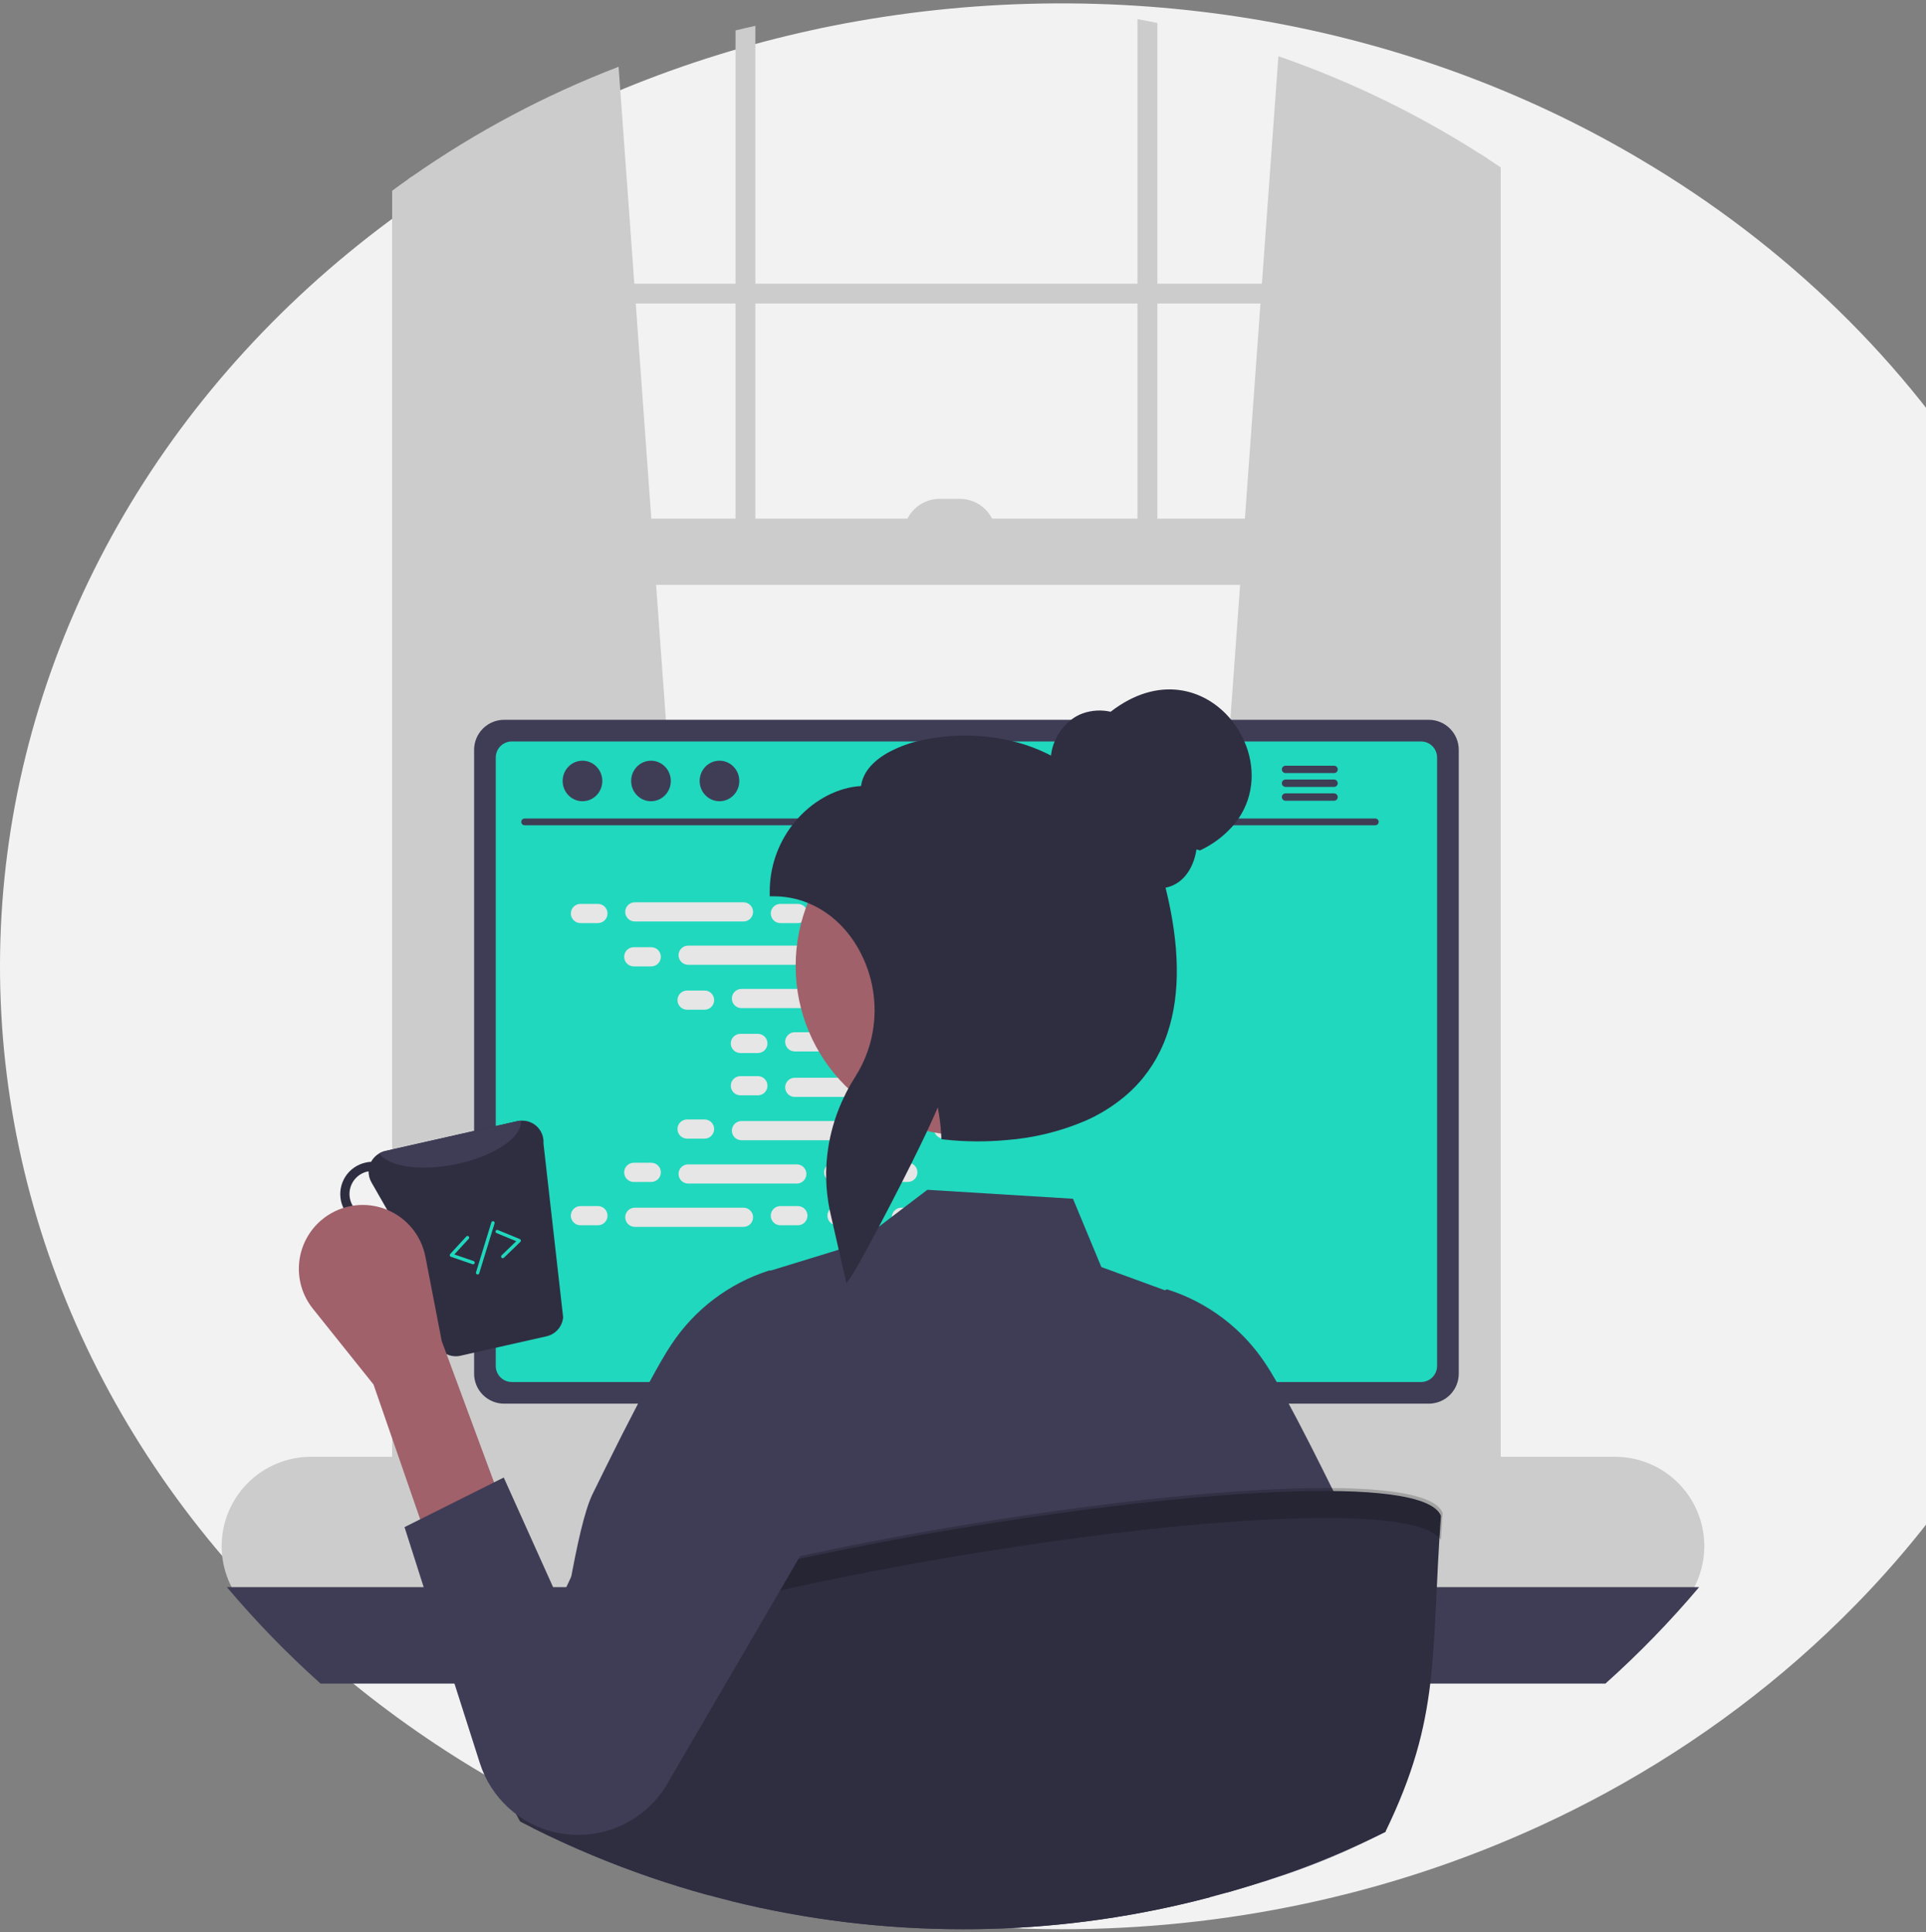 <svg width="300" height="301" viewBox="0 0 300 301" fill="none" xmlns="http://www.w3.org/2000/svg">
<rect x="0" y="0" width="300" height="301" fill="#808080" stroke="none"/>
<g clip-path="url(#clip0_18_698)">
<path d="M330.612 150.526C330.669 185.934 316.867 220.21 291.665 247.242C290.75 248.228 289.817 249.199 288.868 250.164C277.694 261.567 264.678 271.366 250.264 279.225C246.958 281.026 243.579 282.723 240.128 284.317C239.78 284.477 239.425 284.638 239.076 284.794C238.658 284.986 238.235 285.173 237.812 285.36C229.079 289.238 219.983 292.403 210.631 294.817C209.658 295.066 208.684 295.308 207.708 295.543C195.406 298.497 182.768 300.15 170.048 300.469C169.384 300.484 168.732 300.495 168.103 300.505C167.88 300.51 167.663 300.516 167.445 300.516C166.73 300.521 166.021 300.526 165.306 300.526C151.901 300.535 138.544 299.066 125.53 296.15C124.225 295.86 122.927 295.554 121.634 295.232C114.825 293.545 108.143 291.459 101.632 288.988C98.2 287.69 94.829 286.291 91.519 284.789C90.77 284.446 90.02 284.104 89.282 283.751C88.968 283.611 88.659 283.46 88.35 283.315C70.709 274.866 54.889 263.603 41.647 250.066C40.732 249.137 39.834 248.192 38.947 247.242C24.357 231.545 13.474 213.298 6.971 193.629C0.469 173.96 -1.514 153.29 1.145 132.898C3.804 112.505 11.049 92.826 22.43 75.077C33.812 57.329 49.088 41.89 67.312 29.716C68.25 29.088 69.194 28.465 70.149 27.858C70.338 27.739 70.527 27.619 70.716 27.5C87.5 16.832 106.338 9.112 126.256 4.74C127.389 4.486 128.521 4.247 129.665 4.024C151.239 -0.258 173.535 -0.613 195.261 2.981C196.4 3.173 197.538 3.37 198.67 3.583C218.41 7.257 237.237 14.194 254.211 24.048C254.588 24.266 254.966 24.484 255.343 24.713C256.104 25.159 256.865 25.616 257.614 26.078C280.1 39.795 298.52 58.322 311.25 80.025C323.981 101.728 330.63 125.94 330.612 150.526V150.526Z" fill="#F2F2F2"/>
<path d="M112.111 228.126L64.168 232.382L63.654 232.429V27.858C63.825 27.739 63.996 27.619 64.168 27.5C74.16 20.511 84.968 14.77 96.353 10.403L98.803 44.192L99.026 47.285L101.45 80.794L102.197 91.102L112.023 226.933L112.111 228.126Z" fill="#CCCCCC"/>
<path d="M230.673 24.048C231.016 24.266 231.358 24.484 231.701 24.713V232.429L230.673 232.336L183.249 228.126L183.337 226.932L193.163 91.102L193.91 80.794L196.334 47.285L196.557 44.192L199.126 8.758C210.206 12.598 220.794 17.73 230.673 24.048V24.048Z" fill="#CCCCCC"/>
<path d="M230.673 24.048V235.263C230.673 239.316 227.881 242.612 224.445 242.612H70.396C67.552 242.612 65.138 240.349 64.407 237.261C64.247 236.607 64.167 235.936 64.168 235.263V27.5C63.996 27.619 63.825 27.739 63.654 27.858C62.787 28.465 61.931 29.088 61.08 29.716V235.263C61.034 238.342 62.183 241.319 64.287 243.567C65.39 244.723 66.786 245.559 68.325 245.986C69 246.17 69.697 246.262 70.396 246.261H224.445C225.146 246.262 225.844 246.169 226.521 245.986C230.663 244.87 233.761 240.489 233.761 235.263V26.078C233.081 25.616 232.391 25.159 231.701 24.713C231.358 24.484 231.016 24.266 230.673 24.048Z" fill="#CCCCCC"/>
<path d="M232.218 44.194H62.624V47.287H232.218V44.194Z" fill="#CCCCCC"/>
<path d="M114.566 4.74C115.593 4.486 116.621 4.247 117.659 4.024V88.009H114.566V4.74Z" fill="#CCCCCC"/>
<path d="M177.182 2.981C178.215 3.173 179.247 3.37 180.275 3.583V88.008H177.182V2.981Z" fill="#CCCCCC"/>
<path d="M251.548 226.932H48.446C44.754 226.932 41.214 228.399 38.603 231.01C35.993 233.62 34.526 237.161 34.526 240.853C34.526 244.545 35.993 248.086 38.603 250.696C41.214 253.307 44.754 254.773 48.446 254.773H251.548C253.525 254.774 255.48 254.352 257.28 253.537C259.081 252.721 260.687 251.531 261.991 250.045C262.582 249.373 263.106 248.647 263.559 247.875C263.909 247.284 264.213 246.666 264.467 246.028C265.315 243.916 265.632 241.628 265.39 239.365C265.148 237.103 264.355 234.934 263.08 233.049C261.804 231.164 260.086 229.621 258.076 228.554C256.065 227.488 253.824 226.931 251.548 226.932V226.932Z" fill="#CCCCCC"/>
<path d="M232.218 80.793H63.655V91.103H232.218V80.793Z" fill="#CCCCCC"/>
<path d="M146.39 77.701H149.483C150.228 77.701 150.965 77.847 151.653 78.132C152.341 78.417 152.966 78.835 153.493 79.361C154.019 79.888 154.437 80.513 154.722 81.201C155.007 81.889 155.153 82.626 155.153 83.371V83.371H140.72C140.72 81.867 141.317 80.425 142.381 79.361C143.444 78.298 144.886 77.701 146.39 77.701H146.39Z" fill="#CCCCCC"/>
<path d="M264.659 247.242C260.15 252.585 255.273 257.606 250.064 262.268H49.936C44.727 257.606 39.85 252.585 35.341 247.242H264.659Z" fill="#3F3D56"/>
<path d="M166.754 195.199H133.059C132.877 195.197 132.697 195.225 132.524 195.282C132.158 195.395 131.839 195.622 131.612 195.931C131.385 196.239 131.262 196.612 131.263 196.995V250.227H168.555V196.995C168.555 196.759 168.508 196.525 168.418 196.307C168.327 196.088 168.194 195.89 168.027 195.724C167.86 195.557 167.661 195.425 167.443 195.335C167.225 195.245 166.991 195.198 166.754 195.199ZM154.002 221.462C154.003 222.325 153.718 223.165 153.192 223.849C152.69 224.514 151.992 225.004 151.197 225.251C150.401 225.497 149.548 225.488 148.758 225.224C147.968 224.961 147.281 224.456 146.793 223.781C146.306 223.106 146.042 222.295 146.04 221.462V215.285C146.05 214.236 146.473 213.233 147.219 212.494C147.964 211.756 148.971 211.341 150.021 211.341C151.07 211.341 152.077 211.756 152.823 212.494C153.568 213.233 153.992 214.236 154.002 215.285V221.462Z" fill="#2F2E41"/>
<path d="M131.149 248.524V253.657C131.149 253.924 131.254 254.179 131.442 254.368C131.63 254.556 131.884 254.663 132.151 254.664H167.668C167.934 254.662 168.188 254.555 168.376 254.367C168.563 254.178 168.669 253.923 168.67 253.657V248.524H131.149Z" fill="#3F3D56"/>
<path d="M222.55 112.128H78.519C77.281 112.13 76.095 112.621 75.219 113.496C74.344 114.371 73.851 115.557 73.848 116.794V213.988C73.849 215.226 74.341 216.414 75.217 217.29C76.093 218.166 77.28 218.658 78.519 218.659H222.55C223.789 218.658 224.976 218.166 225.852 217.29C226.728 216.414 227.22 215.226 227.221 213.988V116.794C227.219 115.557 226.725 114.371 225.85 113.496C224.974 112.621 223.788 112.13 222.55 112.128V112.128Z" fill="#3F3D56"/>
<path d="M221.346 115.502H79.718C79.055 115.503 78.421 115.767 77.952 116.236C77.484 116.705 77.222 117.341 77.222 118.003V212.789C77.223 213.451 77.486 214.085 77.954 214.553C78.422 215.021 79.056 215.284 79.718 215.285H221.346C222.008 215.284 222.642 215.021 223.11 214.553C223.578 214.085 223.841 213.451 223.843 212.789V118.003C223.843 117.341 223.58 116.705 223.112 116.236C222.644 115.767 222.009 115.503 221.346 115.502V115.502Z" fill="#20D8BE"/>
<path d="M195.28 254.581L193.972 248.368C193.918 248.115 193.801 247.879 193.633 247.683C193.464 247.486 193.249 247.334 193.007 247.242C192.832 247.173 192.645 247.138 192.457 247.138H110.808C110.62 247.138 110.433 247.173 110.258 247.242C110.016 247.334 109.801 247.486 109.632 247.683C109.463 247.879 109.347 248.115 109.292 248.368L107.984 254.581C107.937 254.807 107.941 255.04 107.995 255.264C108.049 255.488 108.153 255.697 108.298 255.876C108.443 256.055 108.626 256.199 108.834 256.299C109.042 256.398 109.27 256.449 109.5 256.45H193.76C193.991 256.451 194.219 256.4 194.428 256.3C194.636 256.2 194.82 256.054 194.964 255.874C195.109 255.695 195.213 255.487 195.268 255.263C195.323 255.04 195.327 254.807 195.28 254.581V254.581Z" fill="#2F2E41"/>
<path d="M113.748 248.257H111.66C111.52 248.257 111.406 248.371 111.406 248.511V249.561C111.406 249.701 111.52 249.814 111.66 249.814H113.748C113.888 249.814 114.002 249.701 114.002 249.561V248.511C114.002 248.371 113.888 248.257 113.748 248.257Z" fill="#3F3D56"/>
<path d="M118.938 248.257H116.85C116.71 248.257 116.597 248.371 116.597 248.511V249.561C116.597 249.701 116.71 249.814 116.85 249.814H118.938C119.078 249.814 119.192 249.701 119.192 249.561V248.511C119.192 248.371 119.078 248.257 118.938 248.257Z" fill="#3F3D56"/>
<path d="M124.129 248.257H122.04C121.9 248.257 121.787 248.371 121.787 248.511V249.561C121.787 249.701 121.9 249.814 122.04 249.814H124.129C124.269 249.814 124.382 249.701 124.382 249.561V248.511C124.382 248.371 124.269 248.257 124.129 248.257Z" fill="#3F3D56"/>
<path d="M129.319 248.257H127.231C127.091 248.257 126.977 248.371 126.977 248.511V249.561C126.977 249.701 127.091 249.814 127.231 249.814H129.319C129.459 249.814 129.572 249.701 129.572 249.561V248.511C129.572 248.371 129.459 248.257 129.319 248.257Z" fill="#3F3D56"/>
<path d="M134.509 248.257H132.421C132.281 248.257 132.168 248.371 132.168 248.511V249.561C132.168 249.701 132.281 249.814 132.421 249.814H134.509C134.649 249.814 134.763 249.701 134.763 249.561V248.511C134.763 248.371 134.649 248.257 134.509 248.257Z" fill="#3F3D56"/>
<path d="M139.7 248.257H137.611C137.471 248.257 137.358 248.371 137.358 248.511V249.561C137.358 249.701 137.471 249.814 137.611 249.814H139.7C139.84 249.814 139.953 249.701 139.953 249.561V248.511C139.953 248.371 139.84 248.257 139.7 248.257Z" fill="#3F3D56"/>
<path d="M144.89 248.257H142.802C142.662 248.257 142.548 248.371 142.548 248.511V249.561C142.548 249.701 142.662 249.814 142.802 249.814H144.89C145.03 249.814 145.143 249.701 145.143 249.561V248.511C145.143 248.371 145.03 248.257 144.89 248.257Z" fill="#3F3D56"/>
<path d="M150.08 248.257H147.992C147.852 248.257 147.739 248.371 147.739 248.511V249.561C147.739 249.701 147.852 249.814 147.992 249.814H150.08C150.22 249.814 150.334 249.701 150.334 249.561V248.511C150.334 248.371 150.22 248.257 150.08 248.257Z" fill="#3F3D56"/>
<path d="M155.271 248.257H153.182C153.042 248.257 152.929 248.371 152.929 248.511V249.561C152.929 249.701 153.042 249.814 153.182 249.814H155.271C155.411 249.814 155.524 249.701 155.524 249.561V248.511C155.524 248.371 155.411 248.257 155.271 248.257Z" fill="#3F3D56"/>
<path d="M160.461 248.257H158.373C158.233 248.257 158.119 248.371 158.119 248.511V249.561C158.119 249.701 158.233 249.814 158.373 249.814H160.461C160.601 249.814 160.714 249.701 160.714 249.561V248.511C160.714 248.371 160.601 248.257 160.461 248.257Z" fill="#3F3D56"/>
<path d="M165.651 248.257H163.563C163.423 248.257 163.31 248.371 163.31 248.511V249.561C163.31 249.701 163.423 249.814 163.563 249.814H165.651C165.791 249.814 165.905 249.701 165.905 249.561V248.511C165.905 248.371 165.791 248.257 165.651 248.257Z" fill="#3F3D56"/>
<path d="M170.842 248.257H168.753C168.613 248.257 168.5 248.371 168.5 248.511V249.561C168.5 249.701 168.613 249.814 168.753 249.814H170.842C170.982 249.814 171.095 249.701 171.095 249.561V248.511C171.095 248.371 170.982 248.257 170.842 248.257Z" fill="#3F3D56"/>
<path d="M176.032 248.257H173.944C173.804 248.257 173.69 248.371 173.69 248.511V249.561C173.69 249.701 173.804 249.814 173.944 249.814H176.032C176.172 249.814 176.285 249.701 176.285 249.561V248.511C176.285 248.371 176.172 248.257 176.032 248.257Z" fill="#3F3D56"/>
<path d="M181.222 248.257H179.134C178.994 248.257 178.88 248.371 178.88 248.511V249.561C178.88 249.701 178.994 249.814 179.134 249.814H181.222C181.362 249.814 181.476 249.701 181.476 249.561V248.511C181.476 248.371 181.362 248.257 181.222 248.257Z" fill="#3F3D56"/>
<path d="M186.413 248.257H184.324C184.184 248.257 184.071 248.371 184.071 248.511V249.561C184.071 249.701 184.184 249.814 184.324 249.814H186.413C186.552 249.814 186.666 249.701 186.666 249.561V248.511C186.666 248.371 186.552 248.257 186.413 248.257Z" fill="#3F3D56"/>
<path d="M191.603 248.257H189.514C189.375 248.257 189.261 248.371 189.261 248.511V249.561C189.261 249.701 189.375 249.814 189.514 249.814H191.603C191.743 249.814 191.856 249.701 191.856 249.561V248.511C191.856 248.371 191.743 248.257 191.603 248.257Z" fill="#3F3D56"/>
<path d="M113.687 250.852H111.598C111.459 250.852 111.345 250.966 111.345 251.106V252.156C111.345 252.296 111.459 252.41 111.598 252.41H113.687C113.827 252.41 113.94 252.296 113.94 252.156V251.106C113.94 250.966 113.827 250.852 113.687 250.852Z" fill="#3F3D56"/>
<path d="M118.877 250.852H116.789C116.649 250.852 116.535 250.966 116.535 251.106V252.156C116.535 252.296 116.649 252.41 116.789 252.41H118.877C119.017 252.41 119.131 252.296 119.131 252.156V251.106C119.131 250.966 119.017 250.852 118.877 250.852Z" fill="#3F3D56"/>
<path d="M124.067 250.852H121.979C121.839 250.852 121.726 250.966 121.726 251.106V252.156C121.726 252.296 121.839 252.41 121.979 252.41H124.067C124.207 252.41 124.321 252.296 124.321 252.156V251.106C124.321 250.966 124.207 250.852 124.067 250.852Z" fill="#3F3D56"/>
<path d="M129.258 250.852H127.169C127.029 250.852 126.916 250.966 126.916 251.106V252.156C126.916 252.296 127.029 252.41 127.169 252.41H129.258C129.398 252.41 129.511 252.296 129.511 252.156V251.106C129.511 250.966 129.398 250.852 129.258 250.852Z" fill="#3F3D56"/>
<path d="M134.448 250.852H132.36C132.22 250.852 132.106 250.966 132.106 251.106V252.156C132.106 252.296 132.22 252.41 132.36 252.41H134.448C134.588 252.41 134.701 252.296 134.701 252.156V251.106C134.701 250.966 134.588 250.852 134.448 250.852Z" fill="#3F3D56"/>
<path d="M139.638 250.852H137.55C137.41 250.852 137.297 250.966 137.297 251.106V252.156C137.297 252.296 137.41 252.41 137.55 252.41H139.638C139.778 252.41 139.892 252.296 139.892 252.156V251.106C139.892 250.966 139.778 250.852 139.638 250.852Z" fill="#3F3D56"/>
<path d="M144.829 250.852H142.74C142.6 250.852 142.487 250.966 142.487 251.106V252.156C142.487 252.296 142.6 252.41 142.74 252.41H144.829C144.969 252.41 145.082 252.296 145.082 252.156V251.106C145.082 250.966 144.969 250.852 144.829 250.852Z" fill="#3F3D56"/>
<path d="M150.019 250.852H147.931C147.791 250.852 147.677 250.966 147.677 251.106V252.156C147.677 252.296 147.791 252.41 147.931 252.41H150.019C150.159 252.41 150.272 252.296 150.272 252.156V251.106C150.272 250.966 150.159 250.852 150.019 250.852Z" fill="#3F3D56"/>
<path d="M155.209 250.852H153.121C152.981 250.852 152.868 250.966 152.868 251.106V252.156C152.868 252.296 152.981 252.41 153.121 252.41H155.209C155.349 252.41 155.463 252.296 155.463 252.156V251.106C155.463 250.966 155.349 250.852 155.209 250.852Z" fill="#3F3D56"/>
<path d="M160.4 250.852H158.311C158.171 250.852 158.058 250.966 158.058 251.106V252.156C158.058 252.296 158.171 252.41 158.311 252.41H160.4C160.54 252.41 160.653 252.296 160.653 252.156V251.106C160.653 250.966 160.54 250.852 160.4 250.852Z" fill="#3F3D56"/>
<path d="M165.59 250.852H163.502C163.362 250.852 163.248 250.966 163.248 251.106V252.156C163.248 252.296 163.362 252.41 163.502 252.41H165.59C165.73 252.41 165.843 252.296 165.843 252.156V251.106C165.843 250.966 165.73 250.852 165.59 250.852Z" fill="#3F3D56"/>
<path d="M170.78 250.852H168.692C168.552 250.852 168.439 250.966 168.439 251.106V252.156C168.439 252.296 168.552 252.41 168.692 252.41H170.78C170.92 252.41 171.034 252.296 171.034 252.156V251.106C171.034 250.966 170.92 250.852 170.78 250.852Z" fill="#3F3D56"/>
<path d="M175.971 250.852H173.882C173.742 250.852 173.629 250.966 173.629 251.106V252.156C173.629 252.296 173.742 252.41 173.882 252.41H175.971C176.111 252.41 176.224 252.296 176.224 252.156V251.106C176.224 250.966 176.111 250.852 175.971 250.852Z" fill="#3F3D56"/>
<path d="M181.161 250.852H179.073C178.933 250.852 178.819 250.966 178.819 251.106V252.156C178.819 252.296 178.933 252.41 179.073 252.41H181.161C181.301 252.41 181.414 252.296 181.414 252.156V251.106C181.414 250.966 181.301 250.852 181.161 250.852Z" fill="#3F3D56"/>
<path d="M186.351 250.852H184.263C184.123 250.852 184.009 250.966 184.009 251.106V252.156C184.009 252.296 184.123 252.41 184.263 252.41H186.351C186.491 252.41 186.605 252.296 186.605 252.156V251.106C186.605 250.966 186.491 250.852 186.351 250.852Z" fill="#3F3D56"/>
<path d="M191.542 250.852H189.453C189.313 250.852 189.2 250.966 189.2 251.106V252.156C189.2 252.296 189.313 252.41 189.453 252.41H191.542C191.681 252.41 191.795 252.296 191.795 252.156V251.106C191.795 250.966 191.681 250.852 191.542 250.852Z" fill="#3F3D56"/>
<path d="M156.766 253.967H136.512C136.372 253.967 136.259 254.08 136.259 254.22V255.27C136.259 255.41 136.372 255.524 136.512 255.524H156.766C156.906 255.524 157.02 255.41 157.02 255.27V254.22C157.02 254.08 156.906 253.967 156.766 253.967Z" fill="#3F3D56"/>
<path d="M214.229 128.559H81.708C81.571 128.556 81.439 128.499 81.343 128.4C81.247 128.302 81.193 128.17 81.193 128.032C81.193 127.894 81.247 127.762 81.343 127.663C81.439 127.565 81.571 127.508 81.708 127.505H214.229C214.367 127.508 214.498 127.565 214.594 127.663C214.691 127.762 214.745 127.894 214.745 128.032C214.745 128.17 214.691 128.302 214.594 128.4C214.498 128.499 214.367 128.556 214.229 128.559V128.559Z" fill="#3F3D56"/>
<path d="M90.729 124.814C92.435 124.814 93.818 123.401 93.818 121.657C93.818 119.913 92.435 118.5 90.729 118.5C89.023 118.5 87.641 119.913 87.641 121.657C87.641 123.401 89.023 124.814 90.729 124.814Z" fill="#3F3D56"/>
<path d="M101.398 124.814C103.104 124.814 104.487 123.401 104.487 121.657C104.487 119.913 103.104 118.5 101.398 118.5C99.693 118.5 98.31 119.913 98.31 121.657C98.31 123.401 99.693 124.814 101.398 124.814Z" fill="#3F3D56"/>
<path d="M112.068 124.814C113.773 124.814 115.156 123.401 115.156 121.657C115.156 119.913 113.773 118.5 112.068 118.5C110.362 118.5 108.979 119.913 108.979 121.657C108.979 123.401 110.362 124.814 112.068 124.814Z" fill="#3F3D56"/>
<path d="M207.804 119.28H200.227C200.077 119.284 199.934 119.346 199.83 119.453C199.725 119.56 199.666 119.704 199.666 119.854C199.666 120.004 199.725 120.147 199.83 120.255C199.934 120.362 200.077 120.424 200.227 120.427H207.804C207.955 120.425 208.099 120.364 208.205 120.256C208.311 120.149 208.37 120.004 208.37 119.854C208.37 119.703 208.311 119.558 208.205 119.451C208.099 119.344 207.955 119.282 207.804 119.28Z" fill="#3F3D56"/>
<path d="M207.804 121.434H200.227C200.077 121.438 199.934 121.499 199.829 121.607C199.724 121.714 199.666 121.858 199.666 122.008C199.666 122.158 199.724 122.302 199.829 122.409C199.934 122.516 200.077 122.578 200.227 122.581H207.804C207.955 122.579 208.1 122.518 208.206 122.411C208.312 122.303 208.371 122.159 208.371 122.008C208.371 121.857 208.312 121.712 208.206 121.605C208.1 121.497 207.955 121.436 207.804 121.434V121.434Z" fill="#3F3D56"/>
<path d="M207.804 123.588H200.227C200.077 123.592 199.934 123.654 199.83 123.761C199.725 123.868 199.666 124.012 199.666 124.162C199.666 124.311 199.725 124.455 199.83 124.563C199.934 124.67 200.077 124.732 200.227 124.735H207.804C207.955 124.733 208.099 124.672 208.205 124.564C208.311 124.457 208.37 124.312 208.37 124.162C208.37 124.011 208.311 123.866 208.205 123.759C208.099 123.652 207.955 123.59 207.804 123.588V123.588Z" fill="#3F3D56"/>
<path d="M93.135 140.806H90.412C89.587 140.806 88.917 141.475 88.917 142.301C88.917 143.126 89.587 143.796 90.412 143.796H93.135C93.961 143.796 94.63 143.126 94.63 142.301C94.63 141.475 93.961 140.806 93.135 140.806Z" fill="#E6E6E6"/>
<path d="M124.277 140.806H121.554C120.728 140.806 120.059 141.475 120.059 142.301C120.059 143.126 120.728 143.796 121.554 143.796H124.277C125.102 143.796 125.772 143.126 125.772 142.301C125.772 141.475 125.102 140.806 124.277 140.806Z" fill="#E6E6E6"/>
<path d="M133.1 140.806H130.378C129.552 140.806 128.883 141.475 128.883 142.301C128.883 143.126 129.552 143.796 130.378 143.796H133.1C133.926 143.796 134.595 143.126 134.595 142.301C134.595 141.475 133.926 140.806 133.1 140.806Z" fill="#E6E6E6"/>
<path d="M115.806 140.557H98.883C98.057 140.557 97.388 141.226 97.388 142.052C97.388 142.877 98.057 143.546 98.883 143.546H115.806C116.632 143.546 117.301 142.877 117.301 142.052C117.301 141.226 116.632 140.557 115.806 140.557Z" fill="#E6E6E6"/>
<path d="M157.329 140.557H140.405C139.58 140.557 138.911 141.226 138.911 142.052C138.911 142.877 139.58 143.546 140.405 143.546H157.329C158.154 143.546 158.824 142.877 158.824 142.052C158.824 141.226 158.154 140.557 157.329 140.557Z" fill="#E6E6E6"/>
<path d="M101.44 147.554H98.717C97.891 147.554 97.222 148.223 97.222 149.048C97.222 149.874 97.891 150.543 98.717 150.543H101.44C102.265 150.543 102.934 149.874 102.934 149.048C102.934 148.223 102.265 147.554 101.44 147.554Z" fill="#E6E6E6"/>
<path d="M132.581 147.554H129.859C129.033 147.554 128.364 148.223 128.364 149.048C128.364 149.874 129.033 150.543 129.859 150.543H132.581C133.407 150.543 134.076 149.874 134.076 149.048C134.076 148.223 133.407 147.554 132.581 147.554Z" fill="#E6E6E6"/>
<path d="M141.405 147.554H138.682C137.856 147.554 137.187 148.223 137.187 149.048C137.187 149.874 137.856 150.543 138.682 150.543H141.405C142.231 150.543 142.9 149.874 142.9 149.048C142.9 148.223 142.231 147.554 141.405 147.554Z" fill="#E6E6E6"/>
<path d="M124.111 147.304H107.187C106.362 147.304 105.693 147.974 105.693 148.799C105.693 149.625 106.362 150.294 107.187 150.294H124.111C124.936 150.294 125.606 149.625 125.606 148.799C125.606 147.974 124.936 147.304 124.111 147.304Z" fill="#E6E6E6"/>
<path d="M165.633 147.304H148.71C147.884 147.304 147.215 147.974 147.215 148.799C147.215 149.625 147.884 150.294 148.71 150.294H165.633C166.459 150.294 167.128 149.625 167.128 148.799C167.128 147.974 166.459 147.304 165.633 147.304Z" fill="#E6E6E6"/>
<path d="M109.744 154.301H107.021C106.196 154.301 105.526 154.97 105.526 155.796C105.526 156.621 106.196 157.29 107.021 157.29H109.744C110.57 157.29 111.239 156.621 111.239 155.796C111.239 154.97 110.57 154.301 109.744 154.301Z" fill="#E6E6E6"/>
<path d="M140.886 154.301H138.163C137.337 154.301 136.668 154.97 136.668 155.796C136.668 156.621 137.337 157.29 138.163 157.29H140.886C141.711 157.29 142.381 156.621 142.381 155.796C142.381 154.97 141.711 154.301 140.886 154.301Z" fill="#E6E6E6"/>
<path d="M149.709 154.301H146.987C146.161 154.301 145.492 154.97 145.492 155.796C145.492 156.621 146.161 157.29 146.987 157.29H149.709C150.535 157.29 151.204 156.621 151.204 155.796C151.204 154.97 150.535 154.301 149.709 154.301Z" fill="#E6E6E6"/>
<path d="M132.415 154.052H115.492C114.666 154.052 113.997 154.721 113.997 155.547C113.997 156.372 114.666 157.041 115.492 157.041H132.415C133.241 157.041 133.91 156.372 133.91 155.547C133.91 154.721 133.241 154.052 132.415 154.052Z" fill="#E6E6E6"/>
<path d="M173.938 154.052H157.014C156.189 154.052 155.52 154.721 155.52 155.547C155.52 156.372 156.189 157.041 157.014 157.041H173.938C174.763 157.041 175.433 156.372 175.433 155.547C175.433 154.721 174.763 154.052 173.938 154.052Z" fill="#E6E6E6"/>
<path d="M118.049 161.048H115.326C114.5 161.048 113.831 161.718 113.831 162.543C113.831 163.369 114.5 164.038 115.326 164.038H118.049C118.874 164.038 119.543 163.369 119.543 162.543C119.543 161.718 118.874 161.048 118.049 161.048Z" fill="#E6E6E6"/>
<path d="M149.19 161.048H146.467C145.642 161.048 144.973 161.718 144.973 162.543C144.973 163.369 145.642 164.038 146.467 164.038H149.19C150.016 164.038 150.685 163.369 150.685 162.543C150.685 161.718 150.016 161.048 149.19 161.048Z" fill="#E6E6E6"/>
<path d="M158.014 161.048H155.291C154.465 161.048 153.796 161.718 153.796 162.543C153.796 163.369 154.465 164.038 155.291 164.038H158.014C158.84 164.038 159.509 163.369 159.509 162.543C159.509 161.718 158.84 161.048 158.014 161.048Z" fill="#E6E6E6"/>
<path d="M140.72 160.799H123.796C122.971 160.799 122.302 161.468 122.302 162.294C122.302 163.119 122.971 163.789 123.796 163.789H140.72C141.545 163.789 142.215 163.119 142.215 162.294C142.215 161.468 141.545 160.799 140.72 160.799Z" fill="#E6E6E6"/>
<path d="M124.277 187.879H121.554C120.728 187.879 120.059 188.548 120.059 189.374C120.059 190.199 120.728 190.868 121.554 190.868H124.277C125.102 190.868 125.772 190.199 125.772 189.374C125.772 188.548 125.102 187.879 124.277 187.879Z" fill="#E6E6E6"/>
<path d="M133.1 187.879H130.378C129.552 187.879 128.883 188.548 128.883 189.374C128.883 190.199 129.552 190.868 130.378 190.868H133.1C133.926 190.868 134.595 190.199 134.595 189.374C134.595 188.548 133.926 187.879 133.1 187.879Z" fill="#E6E6E6"/>
<path d="M157.329 188.128H140.405C139.58 188.128 138.911 188.797 138.911 189.623C138.911 190.449 139.58 191.118 140.405 191.118H157.329C158.154 191.118 158.824 190.449 158.824 189.623C158.824 188.797 158.154 188.128 157.329 188.128Z" fill="#E6E6E6"/>
<path d="M93.135 187.879H90.412C89.587 187.879 88.917 188.548 88.917 189.374C88.917 190.199 89.587 190.868 90.412 190.868H93.135C93.961 190.868 94.63 190.199 94.63 189.374C94.63 188.548 93.961 187.879 93.135 187.879Z" fill="#E6E6E6"/>
<path d="M115.806 188.128H98.883C98.057 188.128 97.388 188.797 97.388 189.623C97.388 190.449 98.057 191.118 98.883 191.118H115.806C116.632 191.118 117.301 190.449 117.301 189.623C117.301 188.797 116.632 188.128 115.806 188.128Z" fill="#E6E6E6"/>
<path d="M101.44 181.131H98.717C97.891 181.131 97.222 181.801 97.222 182.626C97.222 183.452 97.891 184.121 98.717 184.121H101.44C102.265 184.121 102.934 183.452 102.934 182.626C102.934 181.801 102.265 181.131 101.44 181.131Z" fill="#E6E6E6"/>
<path d="M132.581 181.131H129.859C129.033 181.131 128.364 181.801 128.364 182.626C128.364 183.452 129.033 184.121 129.859 184.121H132.581C133.407 184.121 134.076 183.452 134.076 182.626C134.076 181.801 133.407 181.131 132.581 181.131Z" fill="#E6E6E6"/>
<path d="M141.405 181.131H138.682C137.856 181.131 137.187 181.801 137.187 182.626C137.187 183.452 137.856 184.121 138.682 184.121H141.405C142.231 184.121 142.9 183.452 142.9 182.626C142.9 181.801 142.231 181.131 141.405 181.131Z" fill="#E6E6E6"/>
<path d="M124.111 181.381H107.187C106.362 181.381 105.693 182.05 105.693 182.876C105.693 183.701 106.362 184.37 107.187 184.37H124.111C124.936 184.37 125.606 183.701 125.606 182.876C125.606 182.05 124.936 181.381 124.111 181.381Z" fill="#E6E6E6"/>
<path d="M109.744 174.384H107.021C106.196 174.384 105.526 175.053 105.526 175.879C105.526 176.704 106.196 177.374 107.021 177.374H109.744C110.57 177.374 111.239 176.704 111.239 175.879C111.239 175.053 110.57 174.384 109.744 174.384Z" fill="#E6E6E6"/>
<path d="M140.886 174.384H138.163C137.337 174.384 136.668 175.053 136.668 175.879C136.668 176.704 137.337 177.374 138.163 177.374H140.886C141.711 177.374 142.381 176.704 142.381 175.879C142.381 175.053 141.711 174.384 140.886 174.384Z" fill="#E6E6E6"/>
<path d="M149.709 174.384H146.987C146.161 174.384 145.492 175.053 145.492 175.879C145.492 176.704 146.161 177.374 146.987 177.374H149.709C150.535 177.374 151.204 176.704 151.204 175.879C151.204 175.053 150.535 174.384 149.709 174.384Z" fill="#E6E6E6"/>
<path d="M132.415 174.633H115.492C114.666 174.633 113.997 175.303 113.997 176.128C113.997 176.954 114.666 177.623 115.492 177.623H132.415C133.241 177.623 133.91 176.954 133.91 176.128C133.91 175.303 133.241 174.633 132.415 174.633Z" fill="#E6E6E6"/>
<path d="M118.049 167.637H115.326C114.5 167.637 113.831 168.306 113.831 169.132C113.831 169.957 114.5 170.626 115.326 170.626H118.049C118.874 170.626 119.543 169.957 119.543 169.132C119.543 168.306 118.874 167.637 118.049 167.637Z" fill="#E6E6E6"/>
<path d="M149.19 167.637H146.467C145.642 167.637 144.973 168.306 144.973 169.132C144.973 169.957 145.642 170.626 146.467 170.626H149.19C150.016 170.626 150.685 169.957 150.685 169.132C150.685 168.306 150.016 167.637 149.19 167.637Z" fill="#E6E6E6"/>
<path d="M158.014 167.637H155.291C154.465 167.637 153.796 168.306 153.796 169.132C153.796 169.957 154.465 170.626 155.291 170.626H158.014C158.84 170.626 159.509 169.957 159.509 169.132C159.509 168.306 158.84 167.637 158.014 167.637Z" fill="#E6E6E6"/>
<path d="M140.72 167.886H123.796C122.971 167.886 122.302 168.555 122.302 169.381C122.302 170.206 122.971 170.875 123.796 170.875H140.72C141.545 170.875 142.215 170.206 142.215 169.381C142.215 168.555 141.545 167.886 140.72 167.886Z" fill="#E6E6E6"/>
<path d="M215.818 285.355C215.502 285.516 215.18 285.676 214.863 285.832C206.663 289.932 200.102 292.263 191.128 294.817C190.37 286.356 189.638 271.486 188.927 262.268C188.74 259.875 188.554 257.867 188.372 256.45C188.326 255.696 188.172 254.954 187.915 254.244L187.946 256.45L188.024 262.268L188.476 295.543C177.313 298.497 165.846 300.15 154.303 300.469C153.701 300.484 153.109 300.495 152.538 300.505C152.336 300.51 152.138 300.516 151.941 300.516C151.292 300.521 150.649 300.526 150 300.526C137.836 300.535 125.716 299.066 113.907 296.15C114.161 287.779 114.415 273.074 114.659 262.268C114.711 260.156 114.758 258.189 114.81 256.45C114.908 252.734 115.012 250.055 115.111 249.157C115.023 249.317 114.955 249.486 114.908 249.661C114.428 251.899 114.1 254.167 113.927 256.45C113.746 258.189 113.564 260.156 113.382 262.268C112.417 273.495 111.41 288.759 110.372 295.232C104.193 293.545 98.13 291.459 92.222 288.988C89.107 287.69 86.048 286.291 83.045 284.789C83.616 281.052 84.213 276.863 84.825 272.519C85.303 269.15 85.796 265.689 86.299 262.268C87.078 256.984 87.877 251.804 88.687 247.242C89.87 240.578 91.085 235.221 92.289 232.761C93.431 230.426 94.573 228.121 95.678 225.915C96.062 225.142 96.446 224.379 96.82 223.637C96.908 223.46 96.996 223.289 97.085 223.118C97.879 221.555 98.647 220.061 99.379 218.659C100.007 217.46 100.604 216.329 101.17 215.285C102.54 212.753 103.702 210.734 104.564 209.457C108.166 203.993 113.529 199.925 119.761 197.929L119.917 197.888L120.026 197.934L130.64 194.675L132.192 194.197L133.235 193.875L136.91 191.078L138.908 189.557L140.782 188.13L144.446 185.343L167.133 186.739L171.55 197.374L181.443 200.991L181.614 200.913L181.765 200.851L181.92 200.893C188.152 202.891 193.514 206.958 197.118 212.42C197.606 213.152 198.197 214.118 198.867 215.285C199.438 216.277 200.061 217.408 200.735 218.659C201.696 220.439 202.744 222.448 203.855 224.623C204.099 225.1 204.348 225.588 204.597 226.081C205.059 226.995 205.528 227.927 206.003 228.879C207.109 231.085 208.251 233.389 209.393 235.73C210.384 237.759 211.386 241.932 212.372 247.242C213.187 251.654 213.997 256.855 214.78 262.268C215.808 269.285 214.713 277.689 215.642 284.145C215.699 284.555 215.761 284.955 215.818 285.355Z" fill="#3F3D56"/>
<path d="M150.319 176.854C164.892 176.854 176.705 165.04 176.705 150.468C176.705 135.895 164.892 124.082 150.319 124.082C135.747 124.082 123.934 135.895 123.934 150.468C123.934 165.04 135.747 176.854 150.319 176.854Z" fill="#A0616A"/>
<path d="M193.832 115.502C193.311 114.284 192.617 113.148 191.772 112.128C187.765 107.233 180.478 105.079 172.998 110.872C171.559 110.55 170.058 110.636 168.664 111.121C168.007 111.359 167.39 111.699 166.837 112.128C165.705 113.011 164.821 114.174 164.273 115.502C163.98 116.203 163.788 116.942 163.702 117.697C161.854 116.737 159.897 116 157.874 115.502C152.91 114.267 147.718 114.267 142.754 115.502C141.164 115.904 139.632 116.511 138.197 117.308C135.768 118.709 134.372 120.479 134.123 122.446C130.619 122.643 126.976 124.486 124.261 127.507C123.955 127.844 123.659 128.197 123.384 128.56C121.101 131.547 119.875 135.208 119.896 138.967V139.626H120.555C122.361 139.624 124.151 139.973 125.824 140.654C126.908 141.089 127.934 141.656 128.881 142.341C129.5 142.78 130.084 143.266 130.63 143.794C131.894 145.018 132.965 146.427 133.806 147.972C135.963 151.878 136.71 156.406 135.924 160.797C135.743 161.814 135.48 162.814 135.135 163.787C134.645 165.176 133.999 166.504 133.209 167.747C133.178 167.794 133.152 167.841 133.121 167.887C132.773 168.443 132.441 169.009 132.13 169.579C131.896 170.005 131.678 170.441 131.476 170.877C130.884 172.09 130.384 173.347 129.981 174.635C129.259 176.913 128.833 179.275 128.715 181.663C128.678 182.296 128.668 182.929 128.689 183.562C128.719 185.194 128.898 186.82 129.223 188.42C129.27 188.638 129.317 188.851 129.363 189.069L129.742 190.725L130.64 194.675L131.263 197.394L131.839 199.917L132.69 198.697C132.981 198.282 133.713 197.005 134.694 195.199C135.343 194.021 136.095 192.614 136.91 191.078C138.047 188.924 139.292 186.521 140.512 184.123C141.005 183.152 141.493 182.187 141.965 181.242C142.858 179.451 143.699 177.723 144.42 176.187C145.085 174.77 145.651 173.514 146.071 172.507C146.201 173.166 146.31 173.836 146.393 174.51C146.486 175.195 146.554 175.891 146.59 176.586C146.6 176.69 146.606 176.799 146.611 176.903L146.631 177.329L146.637 177.453L147.187 177.526C150.36 177.866 153.559 177.89 156.737 177.599H156.742C160.952 177.282 165.083 176.281 168.971 174.635C171.179 173.677 173.241 172.412 175.095 170.877C175.962 170.16 176.77 169.375 177.514 168.531C177.701 168.318 177.882 168.105 178.059 167.887C179.086 166.625 179.965 165.249 180.68 163.787C181.158 162.822 181.564 161.823 181.894 160.798C183.888 154.761 183.773 147.23 181.552 138.282C182.152 138.166 182.727 137.945 183.249 137.628C184.879 136.647 186.01 134.701 186.363 132.323L186.924 132.474C188.911 131.548 190.681 130.215 192.119 128.561C192.404 128.224 192.671 127.872 192.919 127.507C195.457 123.77 195.478 119.285 193.832 115.502Z" fill="#2F2E41"/>
<path opacity="0.2" d="M107.087 247.219L111.497 230.199L115.391 244.886L107.087 247.219Z" fill="black"/>
<path d="M224.445 236.13C222.867 257.867 224.502 267.438 215.792 285.36C207.868 289.238 199.614 292.403 191.128 294.816C190.246 295.066 189.362 295.308 188.476 295.543C177.313 298.497 165.846 300.15 154.303 300.469C153.701 300.484 153.109 300.495 152.538 300.505C152.336 300.51 152.138 300.515 151.941 300.515C151.292 300.521 150.649 300.526 150 300.526C137.836 300.535 125.716 299.066 113.907 296.15C112.723 295.86 111.545 295.554 110.372 295.232C104.193 293.545 98.13 291.459 92.221 288.988C89.107 287.69 86.048 286.291 83.045 284.789C82.365 284.446 81.685 284.104 81.016 283.751C77.574 277.699 75.618 270.339 75.576 261.495C77.959 246.256 219.182 222.988 224.445 236.13Z" fill="#2F2E41"/>
<path opacity="0.2" d="M224.441 239.852C224.521 238.507 224.611 237.117 224.716 235.669C219.453 222.527 78.23 245.795 75.848 261.034C75.854 262.431 75.914 263.787 76.015 265.111C81.784 250.07 215.948 227.955 224.441 239.852Z" fill="black"/>
<path d="M84.652 178.113C84.686 177.643 84.619 177.17 84.456 176.728C84.292 176.285 84.036 175.883 83.704 175.547C83.372 175.212 82.972 174.952 82.531 174.784C82.09 174.617 81.618 174.546 81.147 174.576C80.971 174.582 80.797 174.604 80.625 174.641L59.987 179.303C59.526 179.415 59.093 179.622 58.717 179.911C58.341 180.201 58.03 180.565 57.803 180.982C57.5 180.994 57.2 181.037 56.906 181.113C56.264 181.258 55.657 181.529 55.119 181.909C54.582 182.289 54.124 182.772 53.773 183.329C53.422 183.886 53.184 184.507 53.072 185.156C52.961 185.805 52.979 186.469 53.124 187.112C53.27 187.754 53.541 188.361 53.921 188.899C54.301 189.436 54.783 189.894 55.34 190.245C56.466 190.954 57.826 191.188 59.123 190.894C59.862 190.722 60.552 190.388 61.145 189.916L68.138 209.608C68.487 210.225 69.027 210.713 69.677 210.998C70.326 211.283 71.05 211.35 71.741 211.189L85.157 208.157C85.842 207.996 86.459 207.623 86.919 207.09C87.379 206.557 87.658 205.892 87.716 205.19L84.652 178.113ZM58.814 189.492C57.887 189.701 56.916 189.534 56.112 189.028C55.309 188.521 54.739 187.717 54.528 186.792C54.316 185.866 54.48 184.894 54.984 184.089C55.488 183.284 56.291 182.712 57.216 182.498C57.281 182.482 57.346 182.498 57.412 182.482C57.407 183.076 57.559 183.661 57.852 184.177L60.411 188.644C59.966 189.067 59.413 189.36 58.814 189.492Z" fill="#2F2E41"/>
<path d="M81.147 174.576C81.342 177.184 76.876 180.183 70.893 181.374C65.399 182.498 60.476 181.716 59.091 179.662C59.369 179.497 59.672 179.376 59.987 179.303L80.625 174.641C80.797 174.604 80.971 174.582 81.147 174.576V174.576Z" fill="#3F3D56"/>
<path d="M66.874 240.788L78.466 234.992L68.806 208.91L66.26 195.757C65.929 194.048 65.156 192.456 64.017 191.14C62.878 189.824 61.414 188.829 59.77 188.256C58.127 187.683 56.361 187.551 54.651 187.874C52.941 188.197 51.345 188.963 50.023 190.096V190.096C48.065 191.774 46.835 194.148 46.594 196.716C46.353 199.284 47.118 201.846 48.73 203.86L58.18 215.672L66.874 240.788Z" fill="#A0616A"/>
<path d="M78.466 230.162L63.01 237.89L74.739 274.642C75.581 277.281 77.091 279.658 79.122 281.542C81.154 283.426 83.637 284.753 86.332 285.395V285.395C89.655 286.186 93.144 285.898 96.292 284.573C99.441 283.248 102.085 280.955 103.843 278.026L134.946 224.714C137.15 221.041 137.83 216.651 136.841 212.483C135.853 208.314 133.273 204.698 129.654 202.405V202.405C127.707 201.173 125.523 200.363 123.243 200.031C120.963 199.698 118.639 199.849 116.421 200.474C114.203 201.099 112.142 202.184 110.371 203.658C108.6 205.132 107.16 206.963 106.144 209.031L87.16 249.482L78.466 230.162Z" fill="#3F3D56"/>
<path d="M73.685 196.949C73.656 196.949 73.628 196.944 73.601 196.935L70.226 195.773C70.186 195.759 70.149 195.735 70.12 195.703C70.091 195.672 70.07 195.633 70.059 195.591C70.049 195.55 70.049 195.506 70.059 195.464C70.07 195.422 70.09 195.384 70.12 195.352L72.629 192.62C72.652 192.594 72.68 192.574 72.711 192.559C72.742 192.545 72.775 192.537 72.81 192.535C72.844 192.534 72.878 192.539 72.91 192.55C72.942 192.562 72.972 192.58 72.997 192.603C73.022 192.626 73.042 192.654 73.056 192.685C73.071 192.716 73.079 192.75 73.08 192.784C73.082 192.818 73.076 192.852 73.065 192.884C73.053 192.916 73.035 192.945 73.012 192.97L70.77 195.411L73.77 196.444C73.828 196.464 73.877 196.504 73.908 196.557C73.94 196.609 73.951 196.672 73.941 196.732C73.931 196.793 73.9 196.848 73.853 196.887C73.806 196.927 73.747 196.949 73.685 196.949V196.949Z" fill="#20D8BE"/>
<path d="M78.311 196.002C78.259 196.002 78.208 195.986 78.165 195.958C78.123 195.929 78.089 195.888 78.07 195.84C78.051 195.792 78.046 195.739 78.057 195.689C78.067 195.638 78.093 195.592 78.13 195.556L80.411 193.35L77.347 192.088C77.316 192.075 77.287 192.056 77.263 192.032C77.238 192.008 77.219 191.979 77.206 191.948C77.193 191.916 77.186 191.883 77.186 191.849C77.186 191.814 77.193 191.781 77.206 191.749C77.219 191.718 77.238 191.689 77.262 191.665C77.286 191.641 77.314 191.621 77.346 191.608C77.377 191.595 77.411 191.589 77.445 191.589C77.48 191.589 77.513 191.595 77.545 191.608L80.975 193.022C81.015 193.038 81.05 193.064 81.077 193.098C81.105 193.131 81.123 193.171 81.131 193.213C81.139 193.255 81.137 193.299 81.124 193.34C81.111 193.381 81.088 193.418 81.057 193.448L78.491 195.929C78.443 195.976 78.378 196.002 78.311 196.002V196.002Z" fill="#20D8BE"/>
<path d="M74.394 198.536C74.368 198.536 74.342 198.532 74.317 198.525C74.285 198.515 74.254 198.498 74.228 198.477C74.202 198.455 74.18 198.428 74.164 198.398C74.148 198.368 74.138 198.335 74.135 198.301C74.132 198.267 74.135 198.233 74.145 198.2L76.541 190.415C76.561 190.349 76.607 190.294 76.668 190.262C76.728 190.23 76.799 190.224 76.865 190.244C76.931 190.264 76.986 190.31 77.018 190.37C77.05 190.431 77.057 190.502 77.037 190.568L74.642 198.353C74.625 198.406 74.592 198.453 74.548 198.486C74.503 198.519 74.449 198.536 74.394 198.536V198.536Z" fill="#20D8BE"/>
</g>
<defs>
<clipPath id="clip0_18_698">
<rect width="300" height="300" fill="white" transform="translate(0 0.526)"/>
</clipPath>
</defs>
</svg>
